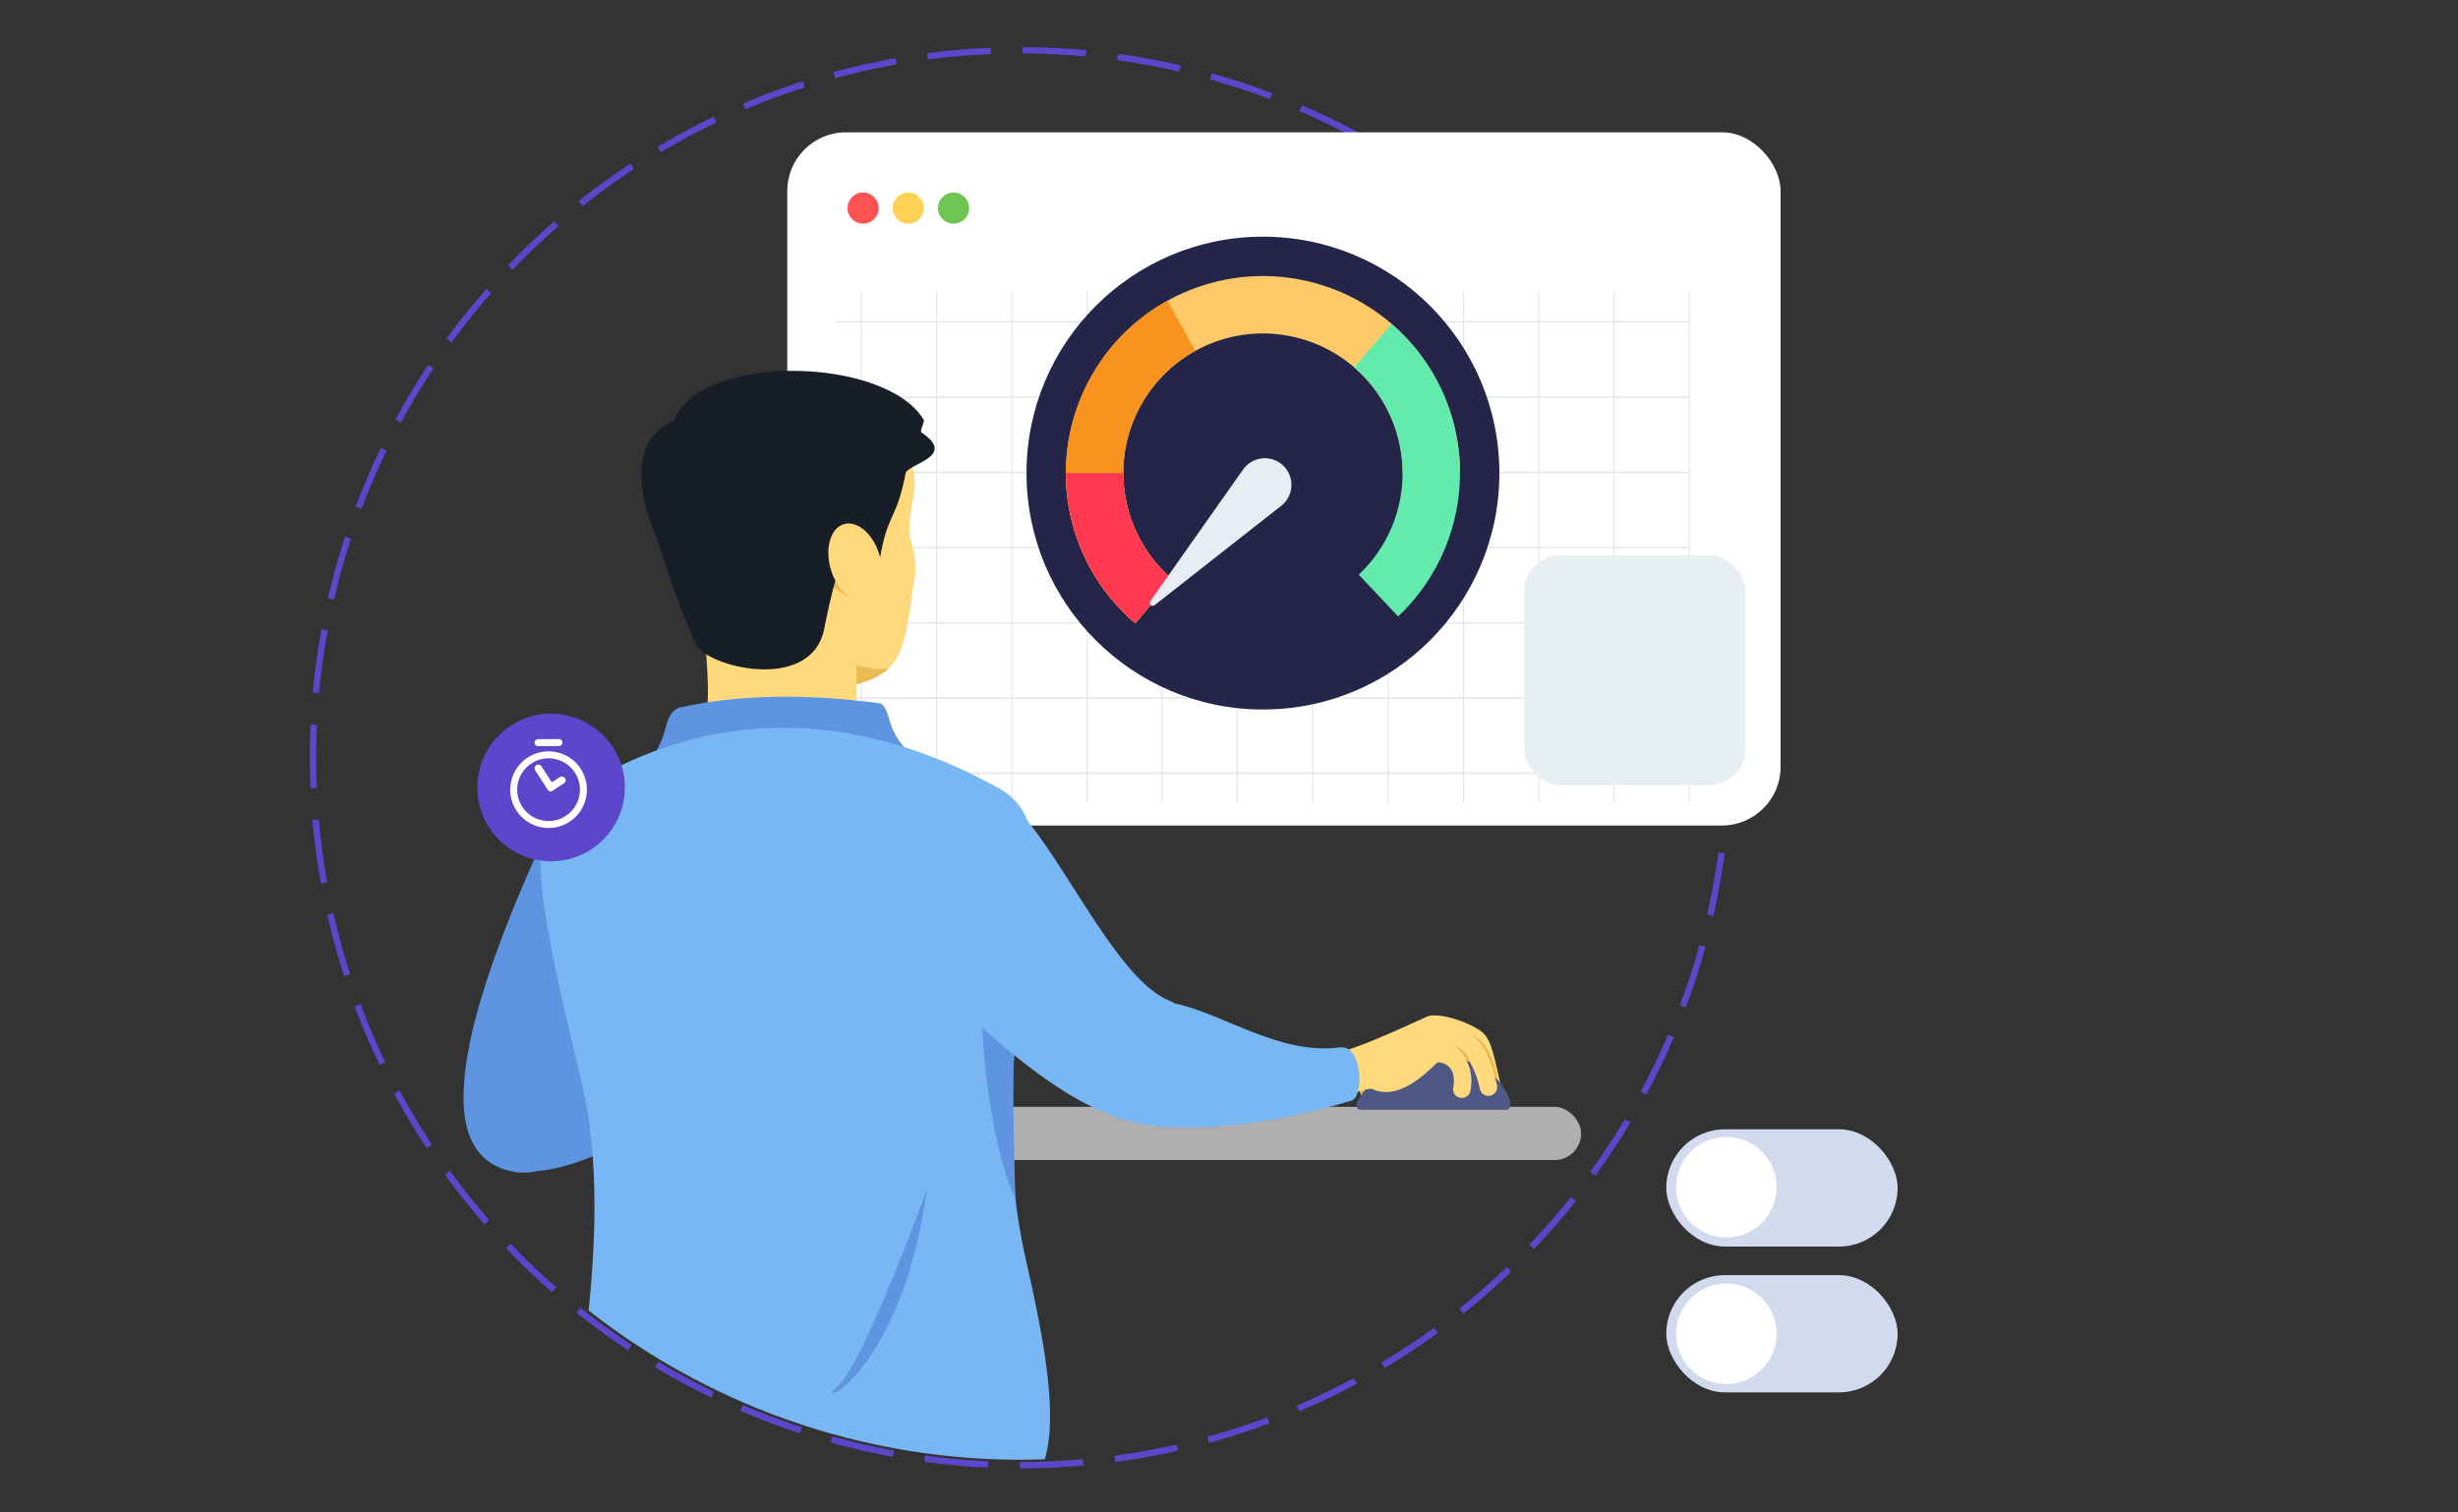 <svg id="eaCj9NfLV8U1" xmlns="http://www.w3.org/2000/svg" xmlns:xlink="http://www.w3.org/1999/xlink" viewBox="0 0 1300 800" shape-rendering="geometricPrecision" text-rendering="geometricPrecision" style="background-color:transparent"><rect x="0" y="0" width="1300" height="800" fill="#333333" stroke="none"/><style><![CDATA[#eaCj9NfLV8U4_tr {animation: eaCj9NfLV8U4_tr__tr 9000ms linear infinite normal forwards}@keyframes eaCj9NfLV8U4_tr__tr { 0% {transform: translate(539.7px,400.8px) rotate(0deg)} 100% {transform: translate(539.7px,400.8px) rotate(154.485deg)}} #eaCj9NfLV8U12 {animation-name: eaCj9NfLV8U12_s_p, eaCj9NfLV8U12_s_do;animation-duration: 9000ms;animation-fill-mode: forwards;animation-timing-function: linear;animation-direction: normal;animation-iteration-count: infinite;}@keyframes eaCj9NfLV8U12_s_p { 0% {stroke: #c61973} 18.889% {stroke: #c61973} 30.556% {stroke: #c61973} 36.667% {stroke: #f67a02} 42.222% {stroke: #f67a02} 46.667% {stroke: #2cb647} 100% {stroke: #2cb647}}@keyframes eaCj9NfLV8U12_s_do { 0% {stroke-dashoffset: 240.586} 18.889% {stroke-dashoffset: 240.586} 46.667% {stroke-dashoffset: 0} 100% {stroke-dashoffset: 0}} #eaCj9NfLV8U13_to {animation: eaCj9NfLV8U13_to__to 9000ms linear infinite normal forwards}@keyframes eaCj9NfLV8U13_to__to { 0% {transform: translate(1189.04px,196.17px);animation-timing-function: cubic-bezier(0.455,0.03,0.515,0.955)} 16.667% {transform: translate(1189.04px,222.243px);animation-timing-function: cubic-bezier(0.455,0.03,0.515,0.955)} 33.333% {transform: translate(1189.04px,196.17px);animation-timing-function: cubic-bezier(0.455,0.03,0.515,0.955)} 50% {transform: translate(1189.04px,222.243px);animation-timing-function: cubic-bezier(0.455,0.03,0.515,0.955)} 66.667% {transform: translate(1189.04px,196.17px);animation-timing-function: cubic-bezier(0.455,0.03,0.515,0.955)} 83.333% {transform: translate(1189.04px,222.243px);animation-timing-function: cubic-bezier(0.455,0.03,0.515,0.955)} 100% {transform: translate(1189.04px,196.17px)}} #eaCj9NfLV8U25_tr {animation: eaCj9NfLV8U25_tr__tr 9000ms linear infinite normal forwards}@keyframes eaCj9NfLV8U25_tr__tr { 0% {transform: translate(822.394px,300.672px) rotate(-136.482deg)} 4.444% {transform: translate(822.394px,300.672px) rotate(-120.091deg)} 6.667% {transform: translate(822.394px,300.672px) rotate(-129.105deg)} 8.889% {transform: translate(822.394px,300.672px) rotate(-113.407deg)} 12.222% {transform: translate(822.394px,300.672px) rotate(-129.598deg)} 22.222% {transform: translate(822.394px,300.672px) rotate(-62.72deg)} 23.333% {transform: translate(822.394px,300.672px) rotate(-70.559deg)} 25.556% {transform: translate(822.394px,300.672px) rotate(-64.407deg)} 27.778% {transform: translate(822.394px,300.672px) rotate(-90.831deg)} 30% {transform: translate(822.394px,300.672px) rotate(-77.194deg)} 35.556% {transform: translate(822.394px,300.672px) rotate(-83.782deg)} 38.889% {transform: translate(822.394px,300.672px) rotate(-43.409deg)} 40% {transform: translate(822.394px,300.672px) rotate(-49.977deg)} 41.111% {transform: translate(822.394px,300.672px) rotate(-34.801deg)} 45.556% {transform: translate(822.394px,300.672px) rotate(-40.046deg)} 51.111% {transform: translate(822.394px,300.672px) rotate(40.985deg)} 52.222% {transform: translate(822.394px,300.672px) rotate(35.235deg)} 53.333% {transform: translate(822.394px,300.672px) rotate(42.295deg)} 54.444% {transform: translate(822.394px,300.672px) rotate(35.235deg)} 55.556% {transform: translate(822.394px,300.672px) rotate(42.295deg)} 56.667% {transform: translate(822.394px,300.672px) rotate(35.235deg)} 57.778% {transform: translate(822.394px,300.672px) rotate(42.295deg)} 71.111% {transform: translate(822.394px,300.672px) rotate(90.838deg)} 73.333% {transform: translate(822.394px,300.672px) rotate(85.839deg)} 74.444% {transform: translate(822.394px,300.672px) rotate(79.474deg)} 75.556% {transform: translate(822.394px,300.672px) rotate(87.429deg)} 76.667% {transform: translate(822.394px,300.672px) rotate(77.488deg)} 85.556% {transform: translate(822.394px,300.672px) rotate(131.008deg)} 86.667% {transform: translate(822.394px,300.672px) rotate(125.661deg)} 87.778% {transform: translate(822.394px,300.672px) rotate(131.008deg)} 88.889% {transform: translate(822.394px,300.672px) rotate(125.661deg)} 90% {transform: translate(822.394px,300.672px) rotate(131.008deg)} 91.111% {transform: translate(822.394px,300.672px) rotate(125.661deg)} 92.222% {transform: translate(822.394px,300.672px) rotate(131.008deg)} 93.333% {transform: translate(822.394px,300.672px) rotate(125.661deg)} 94.444% {transform: translate(822.394px,300.672px) rotate(131.008deg)} 95.556% {transform: translate(822.394px,300.672px) rotate(125.661deg)} 100% {transform: translate(822.394px,300.672px) rotate(-136.482deg)}} #eaCj9NfLV8U26_ts {animation: eaCj9NfLV8U26_ts__ts 9000ms linear infinite normal forwards}@keyframes eaCj9NfLV8U26_ts__ts { 0% {transform: translate(1138.886px,441.185px) scale(0,0)} 46.667% {transform: translate(1138.886px,441.185px) scale(0,0)} 48.889% {transform: translate(1138.886px,441.185px) scale(1.5,1.5)} 52.222% {transform: translate(1138.886px,441.185px) scale(1,1)} 100% {transform: translate(1138.886px,441.185px) scale(1,1)}} #eaCj9NfLV8U29_tr {animation: eaCj9NfLV8U29_tr__tr 9000ms linear infinite normal forwards}@keyframes eaCj9NfLV8U29_tr__tr { 0% {transform: translate(1072.434px,425.211px) rotate(0deg)} 18.889% {transform: translate(1072.434px,425.211px) rotate(360deg)} 100% {transform: translate(1072.434px,425.211px) rotate(360deg)}} #eaCj9NfLV8U29_ts {animation: eaCj9NfLV8U29_ts__ts 9000ms linear infinite normal forwards}@keyframes eaCj9NfLV8U29_ts__ts { 0% {transform: scale(0,0)} 2.222% {transform: scale(1,1)} 16.667% {transform: scale(1,1)} 18.889% {transform: scale(0,0)} 100% {transform: scale(0,0)}} #eaCj9NfLV8U34_to {animation: eaCj9NfLV8U34_to__to 9000ms linear infinite normal forwards}@keyframes eaCj9NfLV8U34_to__to { 0% {offset-distance: 0%} 85.111% {offset-distance: 0%} 97.333% {offset-distance: 100%} 100% {offset-distance: 100%}} #eaCj9NfLV8U34_tr {animation: eaCj9NfLV8U34_tr__tr 9000ms linear infinite normal forwards}@keyframes eaCj9NfLV8U34_tr__tr { 0% {transform: rotate(-4.511deg)} 85.111% {transform: rotate(-4.511deg)} 97.333% {transform: rotate(21.917deg)} 100% {transform: rotate(21.917deg)}} #eaCj9NfLV8U34_ts {animation: eaCj9NfLV8U34_ts__ts 9000ms linear infinite normal forwards}@keyframes eaCj9NfLV8U34_ts__ts { 0% {transform: scale(0,0)} 85.111% {transform: scale(0,0)} 87.333% {transform: scale(1.2,1.2)} 88.444% {transform: scale(1,1)} 94% {transform: scale(1,1)} 97.333% {transform: scale(0,0)} 100% {transform: scale(0,0)}} #eaCj9NfLV8U36_ts {animation: eaCj9NfLV8U36_ts__ts 9000ms linear infinite normal forwards}@keyframes eaCj9NfLV8U36_ts__ts { 0% {transform: translate(276.18px,157.216px) scale(1,1)} 89.556% {transform: translate(276.18px,157.216px) scale(1,1)} 91.111% {transform: translate(276.18px,157.216px) scale(1.342,1.342)} 92.667% {transform: translate(276.18px,157.216px) scale(1,1)} 100% {transform: translate(276.18px,157.216px) scale(1,1)}} #eaCj9NfLV8U49_ts {animation: eaCj9NfLV8U49_ts__ts 9000ms linear infinite normal forwards}@keyframes eaCj9NfLV8U49_ts__ts { 0% {transform: translate(493.537px,497.461px) scale(1,1)} 7.778% {transform: translate(493.537px,497.461px) scale(1.076,1)} 10% {transform: translate(493.537px,497.461px) scale(1.025,1)} 12.222% {transform: translate(493.537px,497.461px) scale(1.061,1)} 15.556% {transform: translate(493.537px,497.461px) scale(1.025,1)} 17.778% {transform: translate(493.537px,497.461px) scale(1.025,1)} 20% {transform: translate(493.537px,497.461px) scale(0.982,1)} 22.222% {transform: translate(493.537px,497.461px) scale(0.982,1)} 24.444% {transform: translate(493.537px,497.461px) scale(1.029,1)} 28.889% {transform: translate(493.537px,497.461px) scale(1.057,1)} 35.556% {transform: translate(493.537px,497.461px) scale(1,1)} 100% {transform: translate(493.537px,497.461px) scale(1,1)}} #eaCj9NfLV8U59_to {animation: eaCj9NfLV8U59_to__to 9000ms linear infinite normal forwards}@keyframes eaCj9NfLV8U59_to__to { 0% {transform: translate(294.54px,510.095px)} 50% {transform: translate(294.54px,253.475px)} 100% {transform: translate(294.54px,510.095px)}} #eaCj9NfLV8U59_tr {animation: eaCj9NfLV8U59_tr__tr 9000ms linear infinite normal forwards}@keyframes eaCj9NfLV8U59_tr__tr { 0% {transform: rotate(-32.967deg)} 50% {transform: rotate(15.049deg)} 100% {transform: rotate(-32.967deg)}} #eaCj9NfLV8U61_tr {animation: eaCj9NfLV8U61_tr__tr 9000ms linear infinite normal forwards}@keyframes eaCj9NfLV8U61_tr__tr { 0% {transform: translate(122.361px,619.2px) rotate(0deg)} 100% {transform: translate(122.361px,619.2px) rotate(2160deg)}} #eaCj9NfLV8U62_tr {animation: eaCj9NfLV8U62_tr__tr 9000ms linear infinite normal forwards}@keyframes eaCj9NfLV8U62_tr__tr { 0% {transform: translate(122.239px,619.2px) rotate(0deg)} 100% {transform: translate(122.239px,619.2px) rotate(360deg)}} #eaCj9NfLV8U66 {animation: eaCj9NfLV8U66_f_p 9000ms linear infinite normal forwards}@keyframes eaCj9NfLV8U66_f_p { 0% {fill: #d2dbed} 13.333% {fill: #d2dbed} 15.556% {fill: #3b74ed} 96.667% {fill: #3b74ed} 97.778% {fill: #d2dbed} 100% {fill: #d2dbed}} #eaCj9NfLV8U67 {animation: eaCj9NfLV8U67_f_p 9000ms linear infinite normal forwards}@keyframes eaCj9NfLV8U67_f_p { 0% {fill: #d2dbed} 29.556% {fill: #d2dbed} 31.111% {fill: #3b74ed} 96.667% {fill: #3b74ed} 97.778% {fill: #d2dbed} 100% {fill: #d2dbed}} #eaCj9NfLV8U68_to {animation: eaCj9NfLV8U68_to__to 9000ms linear infinite normal forwards}@keyframes eaCj9NfLV8U68_to__to { 0% {transform: translate(1035.868px,595.584px)} 11.111% {transform: translate(1035.868px,595.584px)} 15.556% {transform: translate(1108.731px,595.584px)} 96.667% {transform: translate(1108.731px,595.584px)} 97.778% {transform: translate(1035.868px,595.584px)} 100% {transform: translate(1035.868px,595.584px)}} #eaCj9NfLV8U69_to {animation: eaCj9NfLV8U69_to__to 9000ms linear infinite normal forwards}@keyframes eaCj9NfLV8U69_to__to { 0% {transform: translate(1035.868px,691.758px)} 26.667% {transform: translate(1035.868px,691.758px)} 31.111% {transform: translate(1108.731px,691.758px)} 96.667% {transform: translate(1108.731px,691.758px)} 97.778% {transform: translate(1035.868px,691.758px)} 100% {transform: translate(1035.868px,691.758px)}}]]></style><rect width="1302.781" height="799.999" rx="46" ry="46" transform="matrix(.998 0 0 1 0 2.339)" fill="transparent" stroke-width="0"/><rect width="483.99" height="28.14" rx="14.07" ry="14.07" transform="translate(352.25 585.46)" fill="#afafaf"/><g id="eaCj9NfLV8U4_tr" transform="translate(539.7,400.8) rotate(0)"><circle r="374.2" transform="translate(-0,-0)" fill="none" stroke="#5c46cc" stroke-width="3.361" stroke-miterlimit="10" stroke-dasharray="33.609,16.805"/></g><g transform="matrix(.796 0 0 0.796 13.488 18.118)"><rect width="659.99" height="460.64" rx="39.02" ry="39.02" transform="translate(506.15 65.15)" fill="#fff" stroke-width="4"/><circle r="10.36" transform="translate(556.5 115.51)" fill="#ff5252"/><circle r="10.36" transform="translate(586.55 115.51)" fill="#ffd255"/><circle r="10.36" transform="translate(616.6 115.51)" fill="#70c451"/><path d="M1106.16,191.61v-1h-.38v-19.5h-.78v19.5h-49.22v-19.5h-.78v19.5h-49.22v-19.5h-.78v19.5h-49.22v-19.5h-.78v19.5h-49.22v-19.5h-.78v19.5h-49.32v-19.5h-.78v19.5h-49.22v-19.5h-.78v19.5h-49.22v-19.5h-.78v19.5h-49.22v-19.5h-.78v19.5h-49.22v-19.5h-.78v19.5h-49.22v-19.5h-.78v19.5h-49.22v-19.5h-.78v19.5h-16.68v1h16.68v49h-16.68v1h16.68v49h-16.68v1h16.68v49h-16.68v1h16.68v49h-16.68v1h16.68v49h-16.68v1h16.68v49h-16.68v1h16.68v19.49h.78v-19.49h49.22v19.49h.78v-19.49h49.22v19.49h.78v-19.49h49.22v19.49h.78v-19.49h49.22v19.49h.78v-19.49h49.22v19.49h.78v-19.49h49.22v19.49h.78v-19.49h49.32v19.49h.78v-19.49h49.22v19.49h.78v-19.49h49.22v19.49h.78v-19.49h49.22v19.49h.78v-19.49h49.22v19.49h.78v-19.49h.38v-1h-.38v-49h.38v-1h-.38v-49h.38v-1h-.38v-49h.38v-1h-.38v-49h.38v-1h-.38v-49h.38v-1h-.38v-49Zm-51.16,0v49h-49.22v-49Zm-150,149h-49.32v-49h49.32Zm.78-49h49.22v49h-49.22Zm-50.88,49h-49.22v-49h49.22Zm-50,0h-49.22v-49h49.22Zm-50,0h-49.22v-49h49.22Zm-50,0h-49.22v-49h49.22Zm0,1v49h-49.22v-49Zm.78,0h49.22v49h-49.22Zm50,0h49.22v49h-49.22Zm50,0h49.22v49h-49.22Zm50,0h49.32v49h-49.32Zm50.1,0h49.22v49h-49.22Zm50,0h49.22v49h-49.22Zm0-1v-49h49.22v49Zm0-50v-49h49.22v49Zm-.78,0h-49.22v-49h49.22Zm-50,0h-49.32v-49h49.32Zm-50.1,0h-49.22v-49h49.22Zm-50,0h-49.22v-49h49.22Zm-50,0h-49.22v-49h49.22Zm-50,0h-49.22v-49h49.22Zm-50,0h-49.22v-49h49.22Zm0,1v49h-49.22v-49Zm0,50v49h-49.22v-49Zm0,50v49h-49.22v-49Zm.78,0h49.22v49h-49.22Zm50,0h49.22v49h-49.22Zm50,0h49.22v49h-49.22Zm50,0h49.22v49h-49.22Zm50,0h49.32v49h-49.32Zm50.1,0h49.22v49h-49.22Zm50,0h49.22v49h-49.22Zm50,0h49.22v49h-49.22Zm0-1v-49h49.22v49Zm0-50v-49h49.22v49Zm0-50v-49h49.22v49Zm-.78-99v49h-49.22v-49Zm-50,0v49h-49.22v-49Zm-50,0v49h-49.32v-49Zm-50.1,0v49h-49.22v-49Zm-50,0v49h-49.22v-49Zm-50,0v49h-49.22v-49Zm-50,0v49h-49.22v-49Zm-50,0v49h-49.22v-49Zm-99.22,0h49.22v49h-49.22Zm0,50h49.22v49h-49.22Zm0,50h49.22v49h-49.22Zm0,50h49.22v49h-49.22Zm0,50h49.22v49h-49.22Zm0,99v-49h49.22v49Zm50,0v-49h49.22v49Zm50,0v-49h49.22v49Zm50,0v-49h49.22v49Zm50,0v-49h49.22v49Zm50,0v-49h49.22v49Zm50,0v-49h49.32v49Zm50.1,0v-49h49.22v49Zm50,0v-49h49.22v49Zm50,0v-49h49.22v49Zm99.22,0h-49.22v-49h49.22Zm0-50h-49.22v-49h49.22Zm0-50h-49.22v-49h49.22Zm0-50h-49.22v-49h49.22Zm0-50h-49.22v-49h49.22Zm0-50h-49.22v-49h49.22Z" opacity="0.1"/><rect width="147.11" height="152.86" rx="24" ry="24" transform="translate(995.73 346.14)" fill="#e8eff3"/><path id="eaCj9NfLV8U12" d="M1014.37,471.1c0,0,1.85-40.15,12.91-40.15s14.66,46.75,21.85,28.17s10.31-69.53,27-63.52c35.65,12.86,47.8-2.05,49.76-36.21" fill="none" stroke="#c61973" stroke-width="9" stroke-miterlimit="50" stroke-dashoffset="240.586" stroke-dasharray="240.586"/><g id="eaCj9NfLV8U13_to" transform="translate(1189.04,196.17)"><g transform="translate(-1189.04,-196.17)"><g opacity="0"><path d="M1138.45,270.29c-2.623-.617-5.118-1.69-7.37-3.17l3.69-8.27c1.911,1.233,3.989,2.186,6.17,2.83c2.24.703,4.572,1.068,6.92,1.08c4.3,0,6.46-1.08,6.46-3.23-.009-1.15-.749-2.167-1.84-2.53-1.921-.749-3.906-1.325-5.93-1.72-2.536-.526-5.034-1.218-7.48-2.07-1.989-.729-3.761-1.951-5.15-3.55-1.517-1.842-2.288-4.187-2.16-6.57-.02-2.337.678-4.623,2-6.55c1.494-2.074,3.552-3.674,5.93-4.61c3.07-1.22,6.358-1.798,9.66-1.7c2.595-.002,5.181.29,7.71.87c2.347.519,4.602,1.389,6.69,2.58l-3.46,8.33c-3.353-1.924-7.135-2.977-11-3.06-1.685-.125-3.371.221-4.87,1-.931.523-1.514,1.502-1.53,2.57.023,1.102.754,2.063,1.81,2.38c1.892.728,3.847,1.281,5.84,1.65c2.55.508,5.06,1.2,7.51,2.07c1.981.731,3.753,1.936,5.16,3.51c1.529,1.829,2.308,4.169,2.18,6.55.016,2.308-.682,4.565-2,6.46-1.525,2.074-3.605,3.676-6,4.62-3.058,1.226-6.336,1.812-9.63,1.72-3.142.007-6.271-.393-9.31-1.19Z"/><path d="M1210.76,231l-17,39.67h-11L1165.77,231h12.12l10.77,25.84l11-25.84Z"/></g></g></g><circle r="157.1" transform="translate(822.19 291.61)" fill="#252549"/><path d="M749.7,376.82c-39.416-33.534-50.687-89.725-27.253-135.865s75.457-70.185,125.786-58.137s85.825,57.042,85.827,108.793" fill="none" stroke="#ffc969" stroke-width="38.139" stroke-miterlimit="10"/>
<path d="M895.26,206.89c23.981,20.69,38.069,50.574,38.768,82.239s-12.055,62.142-35.098,83.871" fill="none" stroke="#63eaad" stroke-width="38.139" stroke-miterlimit="10"/><path d="M749.7,376.82c-25.014-21.234-39.416-52.399-39.38-85.21" fill="none" stroke="#ffc969" stroke-width="38.139" stroke-miterlimit="10"/><path d="M749.7,376.82c-27.973-23.808-42.481-59.829-38.819-96.379s25.028-68.976,57.169-86.761" fill="none" stroke="#f7931e" stroke-width="38.139" stroke-miterlimit="10"/><path d="M749.7,376.82c-25.014-21.234-39.416-52.399-39.38-85.21" fill="none" stroke="#ff3951" stroke-width="38.139" stroke-miterlimit="10"/><g id="eaCj9NfLV8U25_tr" transform="translate(822.394,300.672) rotate(-136.482)"><path d="M820.5,194.21L805,299.76c-.743,5.079.758,10.231,4.113,14.116s8.234,6.12,13.367,6.124v0c5.142.011,10.033-2.218,13.398-6.105s4.87-9.048,4.122-14.135L824.5,194.21c0-1.105-.895-2-2-2s-2,.895-2,2Z" transform="translate(-822.394,-300.672)" fill="#e9ecf2"/></g><g id="eaCj9NfLV8U26_ts" transform="translate(1138.886,441.185) scale(0,0)"><g transform="translate(-1138.886,-441.185)"><ellipse rx="33.029" ry="33.029" transform="translate(1138.886 441.185)" fill="#2cb647" stroke-width="0"/><path d="M1126.371,442.676q0,0,10.273,9.573l19.303-21.632" transform="translate(0-1.05)" fill="none" stroke="#fff" stroke-width="6"/></g></g><g id="eaCj9NfLV8U29_tr" transform="translate(1072.434,425.211) rotate(0)"><g id="eaCj9NfLV8U29_ts" transform="scale(0,0)"><g transform="translate(-1069.758,-415.5)"><ellipse rx="12.666" ry="12.666" transform="translate(1050.084 427.887)" fill="#4668ac" stroke-width="0"/><ellipse rx="12.666" ry="12.666" transform="translate(1088.209 427.887)" fill="#4668ac" stroke-width="0"/><ellipse rx="12.666" ry="12.666" transform="translate(1068.812 394.779)" fill="#4668ac" stroke-width="0"/></g></g></g></g><g transform="matrix(.679 0 0 0.679 200.247 15.33)"><g id="eaCj9NfLV8U34_to" style="offset-path:path('M330.869,219.756C292.935,221.313,269.177,191.654,270.341,167.377');offset-rotate:0deg"><g id="eaCj9NfLV8U34_tr" transform="rotate(-4.511)"><g id="eaCj9NfLV8U34_ts" transform="scale(0,0)"><g transform="translate(-330.869,-219.756)"><path d="M345.76,152.52c.025,18.431-7.291,36.114-20.33,49.14l4.26,20.13-20.59-8c-27.565,14.8-61.619,9.379-83.226-13.249s-25.451-56.896-9.394-83.748s48.063-39.684,78.222-31.359s51.051,35.759,51.058,67.046Z" transform="translate(0-1.316)" fill="#ff488a"/><g id="eaCj9NfLV8U36_ts" transform="translate(276.18,157.216) scale(1,1)"><path d="M307.83,129.33c-4.038-4.038-9.514-6.307-15.225-6.307s-11.187,2.269-15.225,6.307l-1.18,1.18-1.2-1.18c-8.412-8.41-22.048-8.41-30.46,0v0c-4.038,4.038-6.307,9.514-6.307,15.225s2.269,11.187,6.307,15.225l31.64,31.63l31.63-31.63c4.041-4.035,6.313-9.51,6.317-15.221s-2.261-11.189-6.297-15.229Z" transform="translate(-276.18,-157.216)" fill="#fff"/></g></g></g></g></g></g><path d="M453,392.43h-81.62c5.15-24.26,2.43-35,1.3-61.34l-1.3-30.15v-29.11h48.26c3.74-28.29,27.12-52.53,57.64-36.47c3,1.58,6.64,13.84,6.53,20.62-.09,6.46-4.08,20.63-2.36,28.38c1.4,6.27,3.4,12.93,2.48,19.49-5.37,38.3-5.7,51.2-31,58.19Z" fill="#ffd97b" fill-rule="evenodd"/><path d="M470.77,352.63c-4.3,4.7-11.7,7.76-17.81,9.41c0-4.36.07-7.94,0-10c4.86.48,13.28,3.56,17.81.59Z" fill="#eabb53" fill-rule="evenodd"/><path d="M435.55,276.4c-5.8,5.08-12,16.59-.12,28.89s16.84,11.19,21.42,9.88s7.75-14.53,2-24.27-17.5-19.58-23.3-14.5Z" fill="#eabb53" fill-rule="evenodd"/><path d="M479,250.31c-5.06,25.45-9.24,20.35-13.55,44.53-11.49-30.77-22-.64-29.52,37.68-6.79,34.43-62.84,20.13-68,8.06q-12.42-28.81-18.68-50.79v0q-23.32-53.81,7.15-67.21c13.37-36.07,111.89-34.21,132.1-.59.68,1.13-2.2,6.1-1.19,6.76c19.35,12.79-7.31,16.53-8.31,21.56Z" fill="#181e28" fill-rule="evenodd"/><path d="M446.55,277.18c-7.16,1.92-10.4,12.51-7.25,23.65s11.51,18.63,18.66,16.71s10.4-12.5,7.25-23.65-11.51-18.63-18.66-16.71Z" fill="#ffd97b" fill-rule="evenodd"/><g transform="translate(0 1.539)" clip-path="url(#eaCj9NfLV8U56)"><g><path d="M762.34,570.87c-6.58,4.32-14.46,7.15-22.33,3.45-1-.49-12.56,3-19.7,4.75-1.205-2.801-1.814-5.821-1.79-8.87q2.49,1.81,20.18-2q3.8,8.97,23.64,2.67Z" fill="#eabb53" fill-rule="evenodd"/><path d="M403.8,555.58c-4.789-8.969-9.062-18.204-12.8-27.66-12.69,7.54-31.24,12.73-50.83,17.37q5.54-12.42,11.19-26.68c10.83-22.68,22.4-43.23,7.61-63.55-8.48-11.66-20.79-19.14-34.44-22.78v0c-.92-.25-1.85-.45-2.79-.67-.33-.07-.67-.17-1-.24-1.38-.29-2.77-.54-4.18-.76-.5-.08-1-.13-1.53-.2-.93-.12-1.86-.25-2.79-.34-.59-.06-1.18-.1-1.77-.14-.87-.07-1.75-.13-2.63-.17q-.9,0-1.8-.06c-.89,0-1.78,0-2.68,0h-1.72c-1,0-1.95.08-2.93.14l-1.46.09c-1.45.12-2.91.27-4.36.46-2,4.17-3.85,8.28-5.71,12.35q-.76,1.65-1.5,3.3-2.34,5.18-4.57,10.23c-.29.65-.59,1.32-.87,2q-2.58,5.88-5,11.59c-.39.93-.77,1.85-1.16,2.77q-1.94,4.65-3.76,9.18c-.34.86-.7,1.73-1,2.59-1.45,3.67-2.86,7.28-4.19,10.83-.25.65-.48,1.29-.72,1.94-1.12,3-2.18,5.92-3.21,8.81-.31.88-.62,1.76-.92,2.63-1.19,3.43-2.34,6.81-3.4,10.1l-.15.5c-1,3.12-1.92,6.17-2.8,9.17-.24.8-.46,1.59-.69,2.38Q252,535,251,539.06c-.07.3-.16.61-.24.91-.74,3-1.41,5.89-2,8.72-.14.66-.27,1.31-.4,2-.48,2.36-.9,4.67-1.28,6.92-.08.5-.18,1-.26,1.53-.41,2.65-.75,5.21-1,7.71-.05.46-.08.91-.12,1.37q-.3,3.12-.42,6.06c0,.53,0,1.07-.06,1.6-.06,2.3-.06,4.53,0,6.66c0,.2,0,.38,0,.57.11,1.92.3,3.77.55,5.55.06.48.13,1,.21,1.42.287,1.788.665,3.56,1.13,5.31v.16v0c3.4,12.16,11.11,19.94,23.82,22.56c4.294.912,8.74.834,13-.23c27.63-2.11,68.61-24.88,119.87-62.3Z" fill="#5f94e0" fill-rule="evenodd"/><path d="M331.33,411.83c41.25.59,95.14-3.31,153.86-11.18-18.43-15.65-12.72-25.75-19.52-30.15q-60.37-8.1-106.83,2.34c-11.32,6.05-.46,18.82-27.51,38.99Z" fill="#5f94e0" fill-rule="evenodd"/><path d="M307.78,571.71c-21.47-89.36-31.33-135.4-10.66-150.22c79.32-54.18,160.42-45.31,231-6.19c49,27.15-14.39,124.09,14.63,250.24c17.93,77.93,19.54,118.72-13.77,129.7-109.21,36-173.21,10.18-208.71-12-12.17-7.59-18-23.95-12.47-62.9c8.64-61.34,9-111.08-.02-148.63Z" fill="#78b6f4" fill-rule="evenodd"/><path d="M537.08,544.78c0,0-14.53-18.26-17-13.7s2.49,71.82,17,101.3c0,0-2.49-65.59,0-87.6Z" fill="#5f94e0" fill-rule="evenodd"/><g id="eaCj9NfLV8U49_ts" transform="translate(493.537,497.461) scale(1,1)"><g transform="translate(-508.102,-497.461)"><path d="M734.6,585.46h76.32c4.31,0,2.11-6.34.52-9.06-31.77-54.81-92.74,9.06-76.84,9.06Z" fill="#4f5884" fill-rule="evenodd"/><path d="M808,571.18c-.858-1.105-1.808-2.135-2.84-3.08.44,1.52.84,3.09,1.2,4.72.369,2.404-1.19,4.682-3.564,5.21s-4.751-.876-5.436-3.21c-1.035-5.148-2.863-10.104-5.42-14.69-.59-.21-1.2-.41-1.81-.58.907,1.56,1.58,3.245,2,5c.812,3.491.87,7.115.17,10.63-.228,1.69-1.367,3.117-2.964,3.715s-3.393.271-4.675-.853-1.844-2.861-1.461-4.523c.454-2.219.434-4.509-.06-6.72-.351-1.571-1.146-3.008-2.29-4.14-1.262-1.157-2.838-1.916-4.53-2.18-.44-.08-.91-.14-1.39-.18-6.56,6.2-20.78,20.73-34.94,14.06-1.45-.69-23.76,6.51-25.23,5.65-9.26-5.4,0-16-2.54-21.93c19.16-4.14,41.4-14.84,58-22.3c7.27-1.25,19.42,2.84,26.65,7.43c6.2,3.87,7.23,11.23,11.13,27.97Z" fill="#ffd97b" fill-rule="evenodd"/><path d="M723.35,552.53c-32.22,4.22-61.85-18-87.2-23.14-1.193-.669-2.422-1.273-3.68-1.81-29.67-12.58-60.144-86.277-84.646-104.931C524.076,430.83,490.135,446.454,486,471.23c-4.15,24.79,11.7,39.76,31.51,55.21c34.32,33.78,61.79,53,83.17,61.31c23.66,11.44,75,9.19,128.81-7.09c6.51-2.24,5.67-29.66-6.14-28.13Z" transform="translate(0-.055)" fill="#78b6f4" fill-rule="evenodd"/><path d="M806.89,569.82c-.63-.68-1.1-1.15-1.67-1.7-2.84-10.53-5.51-16.52-12-22.12c8.94,4.71,11.13,13,13.67,23.82Z" fill="#eabb53" fill-rule="evenodd"/><path d="M793.54,563.19c-.5-1.07-1-2.09-1.6-3.06-.59-.21-1.2-.41-1.81-.58q-2.6-6.18-7.34-8.06c4.25.32,8.34,4.48,10.75,11.35.035.114.035.236,0,.35Z" fill="#eabb53" fill-rule="evenodd"/></g></g><path d="M490.29,627.56c0,0-33.8,93-47.62,104.62s33.51-4.98,47.62-104.62Z" fill="#5f94e0" fill-rule="evenodd"/></g><clipPath id="eaCj9NfLV8U56"><circle r="369.78" transform="translate(539.7 400.8)" fill="none"/></clipPath></g><g transform="matrix(.655 0 0 0.655 98.534 82.414)"><g id="eaCj9NfLV8U59_to" transform="translate(294.54,510.095)"><g id="eaCj9NfLV8U59_tr" transform="rotate(-32.967)"><g transform="translate(-122.47,-619.35)"><circle r="59.58" transform="translate(122.47 619.35)" fill="#5c46cc"/><g id="eaCj9NfLV8U61_tr" transform="translate(122.361,619.2) rotate(0)"><path d="M120.473,605.711v18.435" transform="translate(-120.595,-624.146)" fill="none" stroke="#fff" stroke-width="6" stroke-linecap="round"/></g><g id="eaCj9NfLV8U62_tr" transform="translate(122.239,619.2) rotate(0)"><path d="M132.862,623.703h-10.766" transform="translate(-122.096,-623.703)" fill="none" stroke="#fff" stroke-width="6" stroke-linecap="round"/></g><circle r="28.15" transform="translate(119.8 619.75)" fill="none" stroke="#fff" stroke-width="5.631" stroke-miterlimit="10"/><line x1="133.31" y1="583.23" x2="147.51" y2="592.39" fill="none" stroke="#fff" stroke-width="5.631" stroke-linecap="round" stroke-linejoin="round"/></g></g></g></g><g transform="matrix(.806 0 0 0.806 78.135 147.919)"><rect id="eaCj9NfLV8U66" width="151.79" height="76.927" rx="38.46" ry="38.46" transform="translate(996.452 557.593)" fill="#d2dbed" stroke-width="0"/><rect id="eaCj9NfLV8U67" width="151.79" height="76.927" rx="38.46" ry="38.46" transform="translate(996.452 653.294)" fill="#d2dbed" stroke-width="0"/><g id="eaCj9NfLV8U68_to" transform="translate(1035.868,595.584)"><ellipse rx="32.984" ry="32.984" transform="translate(0,0)" fill="#fff" stroke-width="0"/></g><g id="eaCj9NfLV8U69_to" transform="translate(1035.868,691.758)"><ellipse rx="32.984" ry="32.984" transform="translate(0,0)" fill="#fff" stroke-width="0"/></g></g></svg>